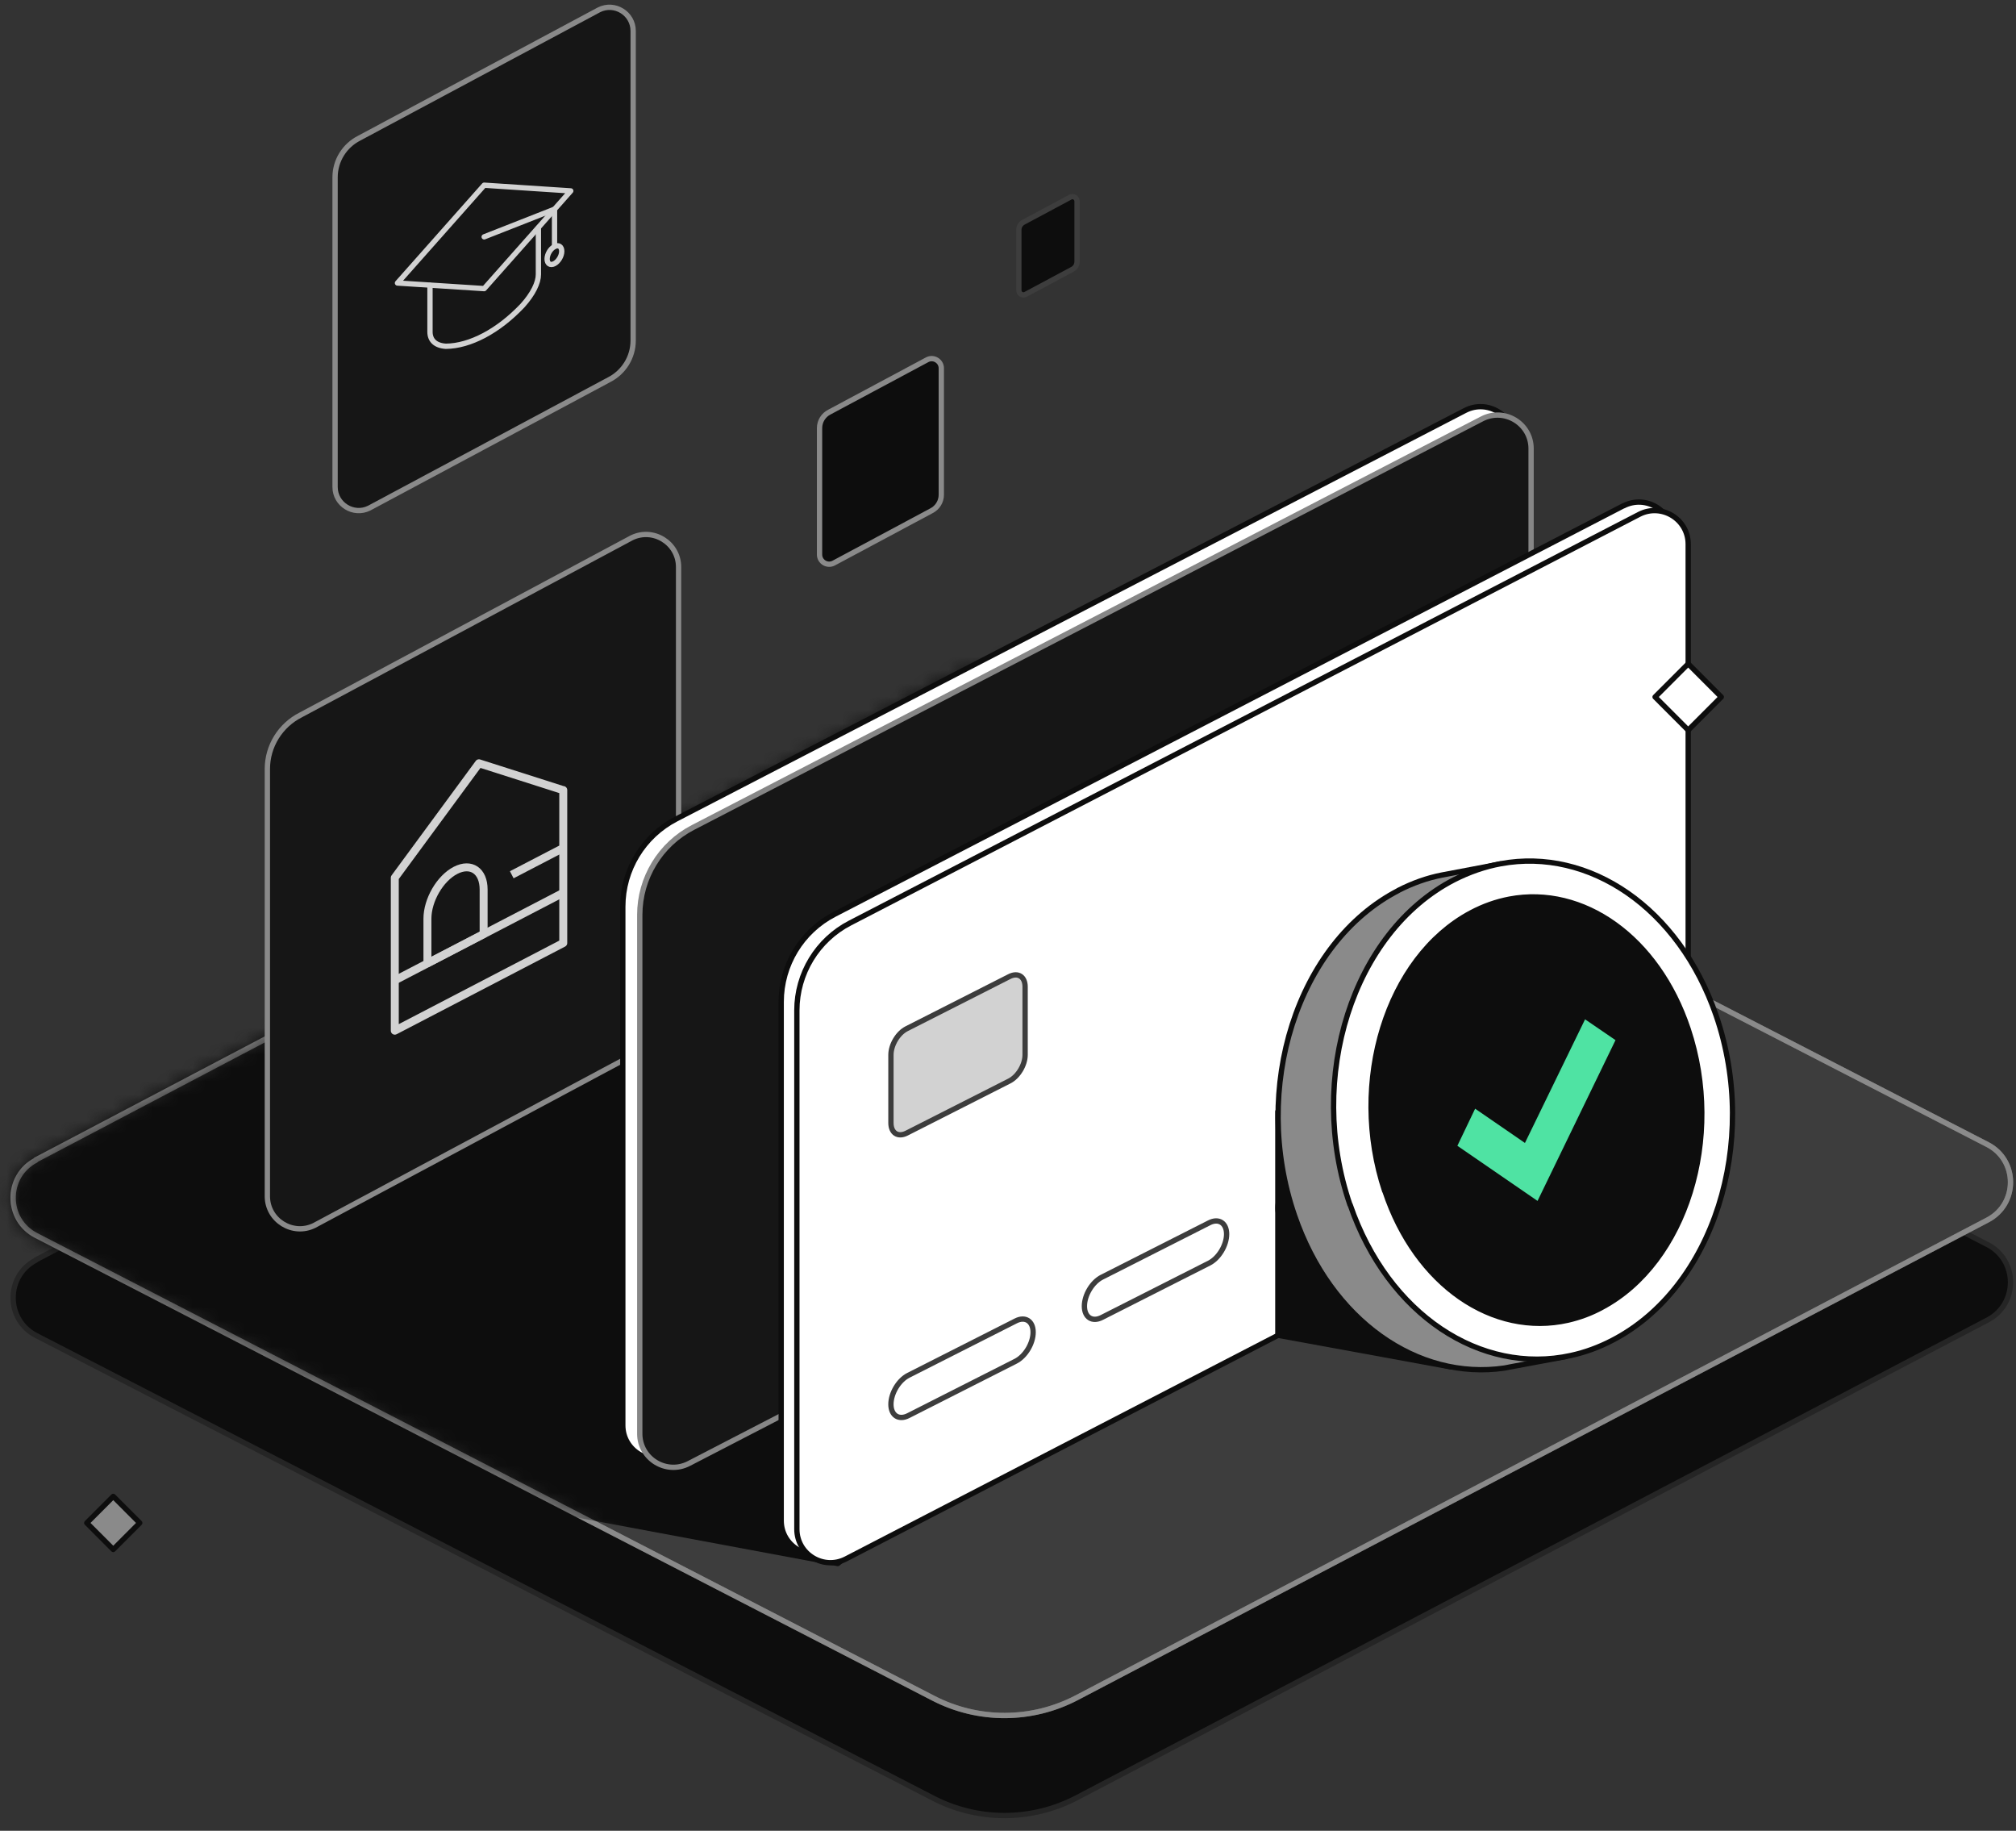 <svg width="152" height="138" viewBox="0 0 152 138" fill="none" xmlns="http://www.w3.org/2000/svg">
<rect x="0" y="0" width="152" height="138" fill="#333333" stroke="none"/>
<g id="Group 18145747">
<g id="Group 18145704">
<g id="Group 18145697">
<path id="Vector" d="M2.701 94.988C0.412 96.185 0.42 99.476 2.724 100.666L70.365 135.544C73.761 137.299 77.79 137.284 81.186 135.507L149.874 99.491C152.163 98.286 152.156 94.996 149.852 93.813L82.044 58.882C78.641 57.127 74.612 57.142 71.216 58.927L2.694 94.973V94.988H2.701Z" fill="#0D0D0D" stroke="#252525" stroke-width="0.4" stroke-linecap="round" stroke-linejoin="round"/>
<path id="Vector_2" d="M2.701 87.455C0.412 88.653 0.42 91.943 2.724 93.126L70.365 128.004C73.761 129.759 77.79 129.744 81.186 127.967L149.874 91.951C152.163 90.746 152.156 87.455 149.852 86.273L82.044 51.342C78.641 49.587 74.612 49.602 71.216 51.387L2.694 87.433V87.448L2.701 87.455Z" fill="#3D3D3D" stroke="#8A8A8A" stroke-width="0.4" stroke-linecap="round" stroke-linejoin="round"/>
<g id="Mask group">
<mask id="mask0_2203_28294" style="mask-type:alpha" maskUnits="userSpaceOnUse" x="0" y="49" width="152" height="81">
<path id="Vector_3" d="M2.701 87.459C0.412 88.657 0.42 91.947 2.724 93.129L70.365 128.008C73.761 129.763 77.79 129.748 81.186 127.97L149.874 91.955C152.163 90.75 152.156 87.459 149.852 86.277L82.044 51.346C78.641 49.591 74.612 49.606 71.216 51.391L2.694 87.437V87.452L2.701 87.459Z" fill="#3D3D3D" stroke="#8A8A8A" stroke-width="0.4" stroke-linecap="round" stroke-linejoin="round"/>
</mask>
<g mask="url(#mask0_2203_28294)">
<path id="Vector_4" d="M59.046 16.559L109.171 80.593L63.166 117.855L8.165 107.598L-21.497 83.807C-24.468 82.268 -24.53 78.072 -21.683 76.409L59.046 16.559Z" fill="#0D0D0D" stroke="#0D0D0D" stroke-width="0.4" stroke-linecap="round" stroke-linejoin="round"/>
</g>
</g>
<path id="Vector_5" opacity="0.5" d="M2.701 87.455C0.412 88.653 0.42 91.943 2.724 93.126L70.365 128.004C73.761 129.759 77.79 129.744 81.186 127.967L149.874 91.951C152.163 90.746 152.156 87.455 149.852 86.273L82.044 51.342C78.641 49.587 74.612 49.602 71.216 51.387L2.694 87.433V87.448L2.701 87.455Z" stroke="#8A8A8A" stroke-width="0.4" stroke-linecap="round" stroke-linejoin="round"/>
<g id="Group 18145744">
<g id="Group">
<path id="Vector_6" fill-rule="evenodd" clip-rule="evenodd" d="M51.163 42.744V74.947C51.163 76.675 50.181 78.25 48.637 79.027L23.706 92.367C22.08 93.175 20.158 91.989 20.158 90.169V57.965C20.158 56.237 21.14 54.662 22.684 53.885L47.615 40.545C49.241 39.737 51.163 40.924 51.163 42.744Z" fill="#161616" stroke="#8A8A8A" stroke-width="0.4" stroke-linejoin="round"/>
<g id="Group 18145748">
<path id="Vector_7" d="M42.468 59.552V71.083L29.766 77.691V66.16L36.112 57.534L42.468 59.562V59.552Z" stroke="#D2D2D2" stroke-width="0.6" stroke-linecap="round" stroke-linejoin="round"/>
<path id="Vector_8" d="M36.464 67.048C36.464 65.645 35.516 65 34.346 65.605C33.175 66.21 32.227 67.845 32.227 69.247V72.607L36.464 70.407V67.048Z" stroke="#D2D2D2" stroke-width="0.6" stroke-linecap="round" stroke-linejoin="round"/>
<path id="Vector_9" d="M29.766 73.898L42.478 67.29" stroke="#D2D2D2" stroke-width="0.6"/>
<path id="Vector_10" d="M38.585 65.937L42.469 63.919" stroke="#D2D2D2" stroke-width="0.6"/>
</g>
</g>
</g>
<g id="Group_2">
<path id="Vector_11" fill-rule="evenodd" clip-rule="evenodd" d="M47.738 2.331V25.673C47.738 26.926 47.026 28.067 45.907 28.631L27.836 38.3C26.658 38.885 25.264 38.025 25.264 36.706V13.364C25.264 12.112 25.976 10.97 27.095 10.407L45.166 0.738C46.344 0.152 47.738 1.012 47.738 2.331Z" fill="#161616" stroke="#8A8A8A" stroke-width="0.4" stroke-linejoin="round"/>
<g id="Group 18145749">
<path id="Vector_12" d="M36.505 13.96L29.968 21.333L36.505 21.755L43.034 14.39L36.505 13.96Z" stroke="#D2D2D2" stroke-width="0.4" stroke-linecap="round" stroke-linejoin="round"/>
<path id="Vector_13" d="M41.81 18.559V15.769L36.505 17.853" stroke="#D2D2D2" stroke-width="0.4" stroke-linecap="round" stroke-linejoin="round"/>
<path id="Vector_14" d="M41.803 19.871C42.103 19.709 42.354 19.296 42.354 18.939C42.354 18.582 42.111 18.428 41.803 18.59C41.495 18.752 41.251 19.166 41.251 19.523C41.251 19.88 41.495 20.034 41.803 19.871Z" stroke="#D2D2D2" stroke-width="0.4" stroke-linecap="round" stroke-linejoin="round"/>
<path id="Vector_15" d="M32.419 21.51V25.014C32.419 25.638 32.816 26.052 33.619 26.101C34.527 26.093 35.509 25.809 36.507 25.282C37.504 24.754 38.486 23.992 39.394 23.035C40.197 22.143 40.594 21.307 40.594 20.683V17.179" stroke="#D2D2D2" stroke-width="0.4" stroke-linecap="round" stroke-linejoin="round"/>
</g>
</g>
<path id="Vector_16" fill-rule="evenodd" clip-rule="evenodd" d="M70.972 27.76V37.295C70.972 37.807 70.681 38.273 70.224 38.503L62.842 42.453C62.36 42.692 61.791 42.341 61.791 41.802V32.267C61.791 31.755 62.082 31.289 62.539 31.059L69.921 27.109C70.402 26.869 70.972 27.221 70.972 27.76Z" fill="#0D0D0D" stroke="#8A8A8A" stroke-width="0.4" stroke-linejoin="round"/>
<g id="Group 18145741">
<path id="Vector_17" d="M110.464 30.939L50.968 61.741C48.51 63.019 46.958 65.556 46.958 68.337V107.441C46.958 109.334 48.968 110.553 50.656 109.685L110.152 78.903C112.61 77.635 114.162 75.088 114.162 72.307V33.183C114.162 31.291 112.152 30.071 110.464 30.939Z" fill="white" stroke="#0D0D0D" stroke-width="0.4" stroke-linecap="round" stroke-linejoin="round"/>
<path id="Vector_18" d="M111.742 31.572L52.246 62.374C49.788 63.642 48.236 66.189 48.236 68.969V108.074C48.236 109.966 50.246 111.186 51.934 110.318L111.43 79.536C113.888 78.267 115.44 75.721 115.44 72.94V33.816C115.44 31.924 113.43 30.704 111.742 31.572Z" fill="#161616" stroke="#868686" stroke-width="0.4" stroke-linejoin="round"/>
</g>
<g id="Group 18145740">
<path id="Vector_19" d="M122.406 38.121L62.91 68.923C60.452 70.191 58.9 72.737 58.9 75.518V114.622C58.9 116.515 60.91 117.735 62.598 116.867L122.094 86.085C124.552 84.816 126.104 82.27 126.104 79.499V40.375C126.104 38.482 124.094 37.263 122.406 38.131V38.121Z" fill="white" stroke="#0D0D0D" stroke-width="0.4" stroke-linecap="round" stroke-linejoin="round"/>
<path id="Vector_20" d="M123.586 38.772L64.091 69.574C61.632 70.842 60.081 73.389 60.081 76.16V115.264C60.081 117.157 62.09 118.376 63.778 117.508L123.274 86.726C125.733 85.458 127.284 82.911 127.284 80.14V41.017C127.284 39.124 125.274 37.904 123.586 38.772Z" fill="white" stroke="#0D0D0D" stroke-width="0.4" stroke-linecap="round" stroke-linejoin="round"/>
<path id="Vector_21" d="M67.173 105.854C67.173 106.693 67.768 107.074 68.49 106.703L76.578 102.605C77.31 102.234 77.895 101.259 77.895 100.42C77.895 99.58 77.3 99.2 76.578 99.571L68.49 103.668C67.758 104.039 67.173 105.015 67.173 105.854Z" fill="white" stroke="#3D3D3D" stroke-width="0.4" stroke-linecap="round" stroke-linejoin="round"/>
<path id="Vector_22" d="M110.931 83.666C110.931 84.505 111.526 84.886 112.248 84.515L120.337 80.418C121.068 80.047 121.654 79.071 121.654 78.232C121.654 77.393 121.059 77.012 120.337 77.383L112.248 81.481C111.517 81.852 110.931 82.827 110.931 83.666Z" fill="white" stroke="#3D3D3D" stroke-width="0.4" stroke-linecap="round" stroke-linejoin="round"/>
<path id="Vector_23" d="M96.347 91.063C96.347 91.902 96.942 92.282 97.664 91.912L105.752 87.814C106.484 87.443 107.069 86.468 107.069 85.629C107.069 84.789 106.474 84.409 105.752 84.78L97.664 88.877C96.932 89.248 96.347 90.224 96.347 91.063Z" fill="white" stroke="#3D3D3D" stroke-width="0.4" stroke-linecap="round" stroke-linejoin="round"/>
<path id="Vector_24" d="M81.76 98.457C81.76 99.296 82.356 99.677 83.077 99.306L91.166 95.209C91.897 94.838 92.483 93.862 92.483 93.023C92.483 92.184 91.888 91.803 91.166 92.174L83.077 96.272C82.346 96.643 81.76 97.618 81.76 98.457Z" fill="white" stroke="#3D3D3D" stroke-width="0.4" stroke-linecap="round" stroke-linejoin="round"/>
<path id="Vector_25" d="M67.174 84.645V79.512C67.174 78.754 67.704 77.873 68.358 77.542L76.106 73.611C76.759 73.28 77.29 73.621 77.29 74.378V79.512C77.29 80.269 76.759 81.15 76.106 81.482L68.358 85.412C67.704 85.744 67.174 85.403 67.174 84.645Z" fill="#D2D2D2" stroke="#3D3D3D" stroke-width="0.4" stroke-miterlimit="10"/>
</g>
<g id="Group 18145742">
<path id="Vector_26" d="M109.435 103.04L96.346 100.647V83.783L109.435 103.04Z" fill="#0D0D0D" stroke="#0D0D0D" stroke-width="0.4" stroke-linecap="round" stroke-linejoin="round"/>
<g id="Group_3">
<path id="Vector_27" d="M105.422 67.121C106.506 66.567 107.604 66.175 108.715 65.959L113.147 65.12L118.059 102.255L113.847 103.039C113.71 103.066 113.572 103.093 113.435 103.12C106.918 104.08 100.332 99.577 97.601 91.612C94.308 82.024 97.807 71.057 105.436 67.121H105.422Z" fill="#8A8A8A" stroke="#0D0D0D" stroke-width="0.4" stroke-linecap="round" stroke-linejoin="round"/>
<g id="Group_4">
<path id="Vector_28" d="M101.797 90.813C104.651 99.116 111.662 103.66 118.44 102.172C119.497 101.942 120.54 101.563 121.555 101.036C129.17 97.101 132.683 86.134 129.39 76.546C126.591 68.405 119.799 63.874 113.144 65.105C111.964 65.322 110.784 65.727 109.618 66.322C102.003 70.257 98.49 81.225 101.783 90.813H101.797Z" fill="white" stroke="#0D0D0D" stroke-width="0.4" stroke-linecap="round" stroke-linejoin="round"/>
<path id="Vector_29" d="M104.413 89.775C106.773 96.888 112.591 100.783 118.217 99.512C119.095 99.309 119.959 98.998 120.796 98.538C127.108 95.171 130.016 85.786 127.286 77.577C124.967 70.613 119.328 66.732 113.812 67.773C112.824 67.962 111.85 68.3 110.89 68.814C104.578 72.181 101.669 81.567 104.4 89.775H104.413Z" fill="#0D0D0D" stroke="#0D0D0D" stroke-width="0.4" stroke-linecap="round" stroke-linejoin="round"/>
<g id="Group 18145743">
<path id="Vector_30" d="M114.976 86.153L111.22 83.57L109.882 86.367L115.926 90.522L121.804 78.403L119.509 76.834L114.976 86.153Z" fill="#4FE3A3"/>
</g>
</g>
</g>
</g>
</g>
<path id="Vector_31" fill-rule="evenodd" clip-rule="evenodd" d="M81.206 15.169V19.727C81.206 19.971 81.067 20.194 80.849 20.304L77.32 22.192C77.09 22.307 76.818 22.139 76.818 21.881V17.323C76.818 17.079 76.957 16.856 77.175 16.746L80.704 14.858C80.934 14.743 81.206 14.911 81.206 15.169Z" fill="#0D0D0D" stroke="#3D3D3D" stroke-width="0.4" stroke-linejoin="round"/>
</g>
<path id="Vector_32" d="M127.284 50.037L124.787 52.537L127.284 55.037L129.781 52.537L127.284 50.037Z" fill="white" stroke="#0D0D0D" stroke-width="0.4" stroke-linecap="round" stroke-linejoin="round"/>
<path id="Vector_33" d="M8.539 112.795L6.542 114.795L8.539 116.795L10.537 114.795L8.539 112.795Z" fill="#8A8A8A" stroke="#0D0D0D" stroke-width="0.4" stroke-linecap="round" stroke-linejoin="round"/>
</g>
</svg>
